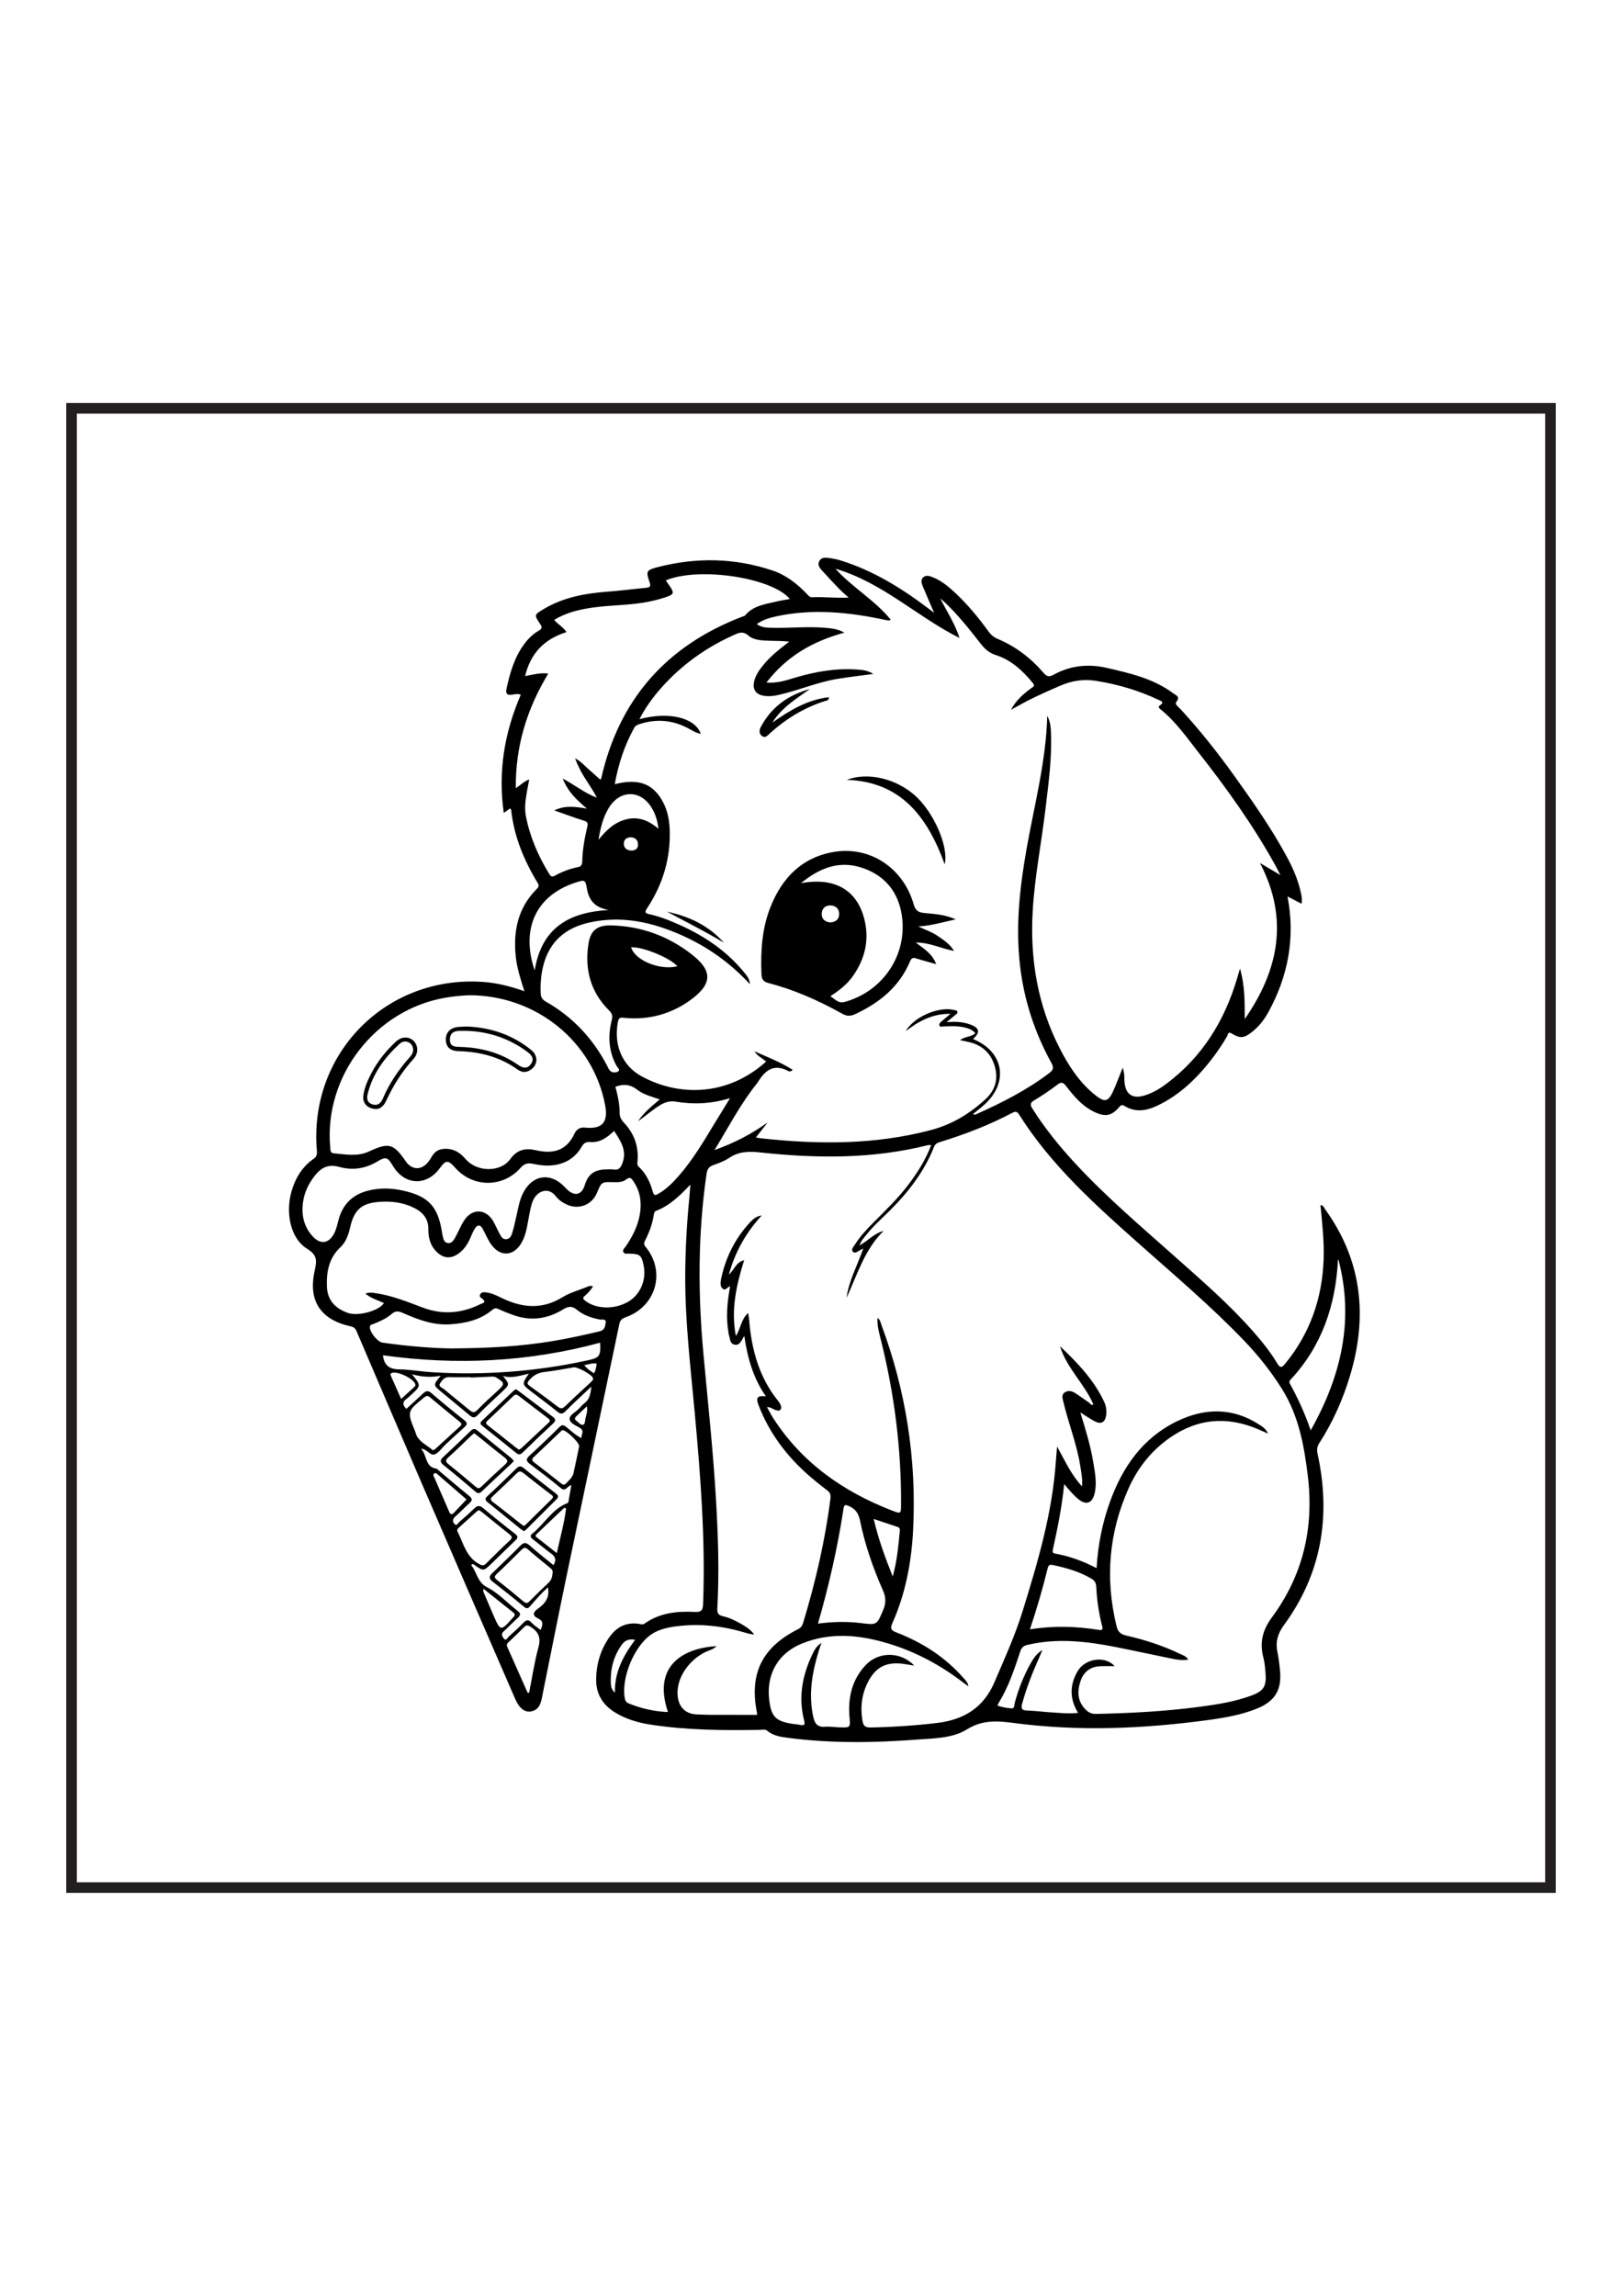 <?xml version="1.0" encoding="utf-8"?>
<!-- Generator: Adobe Illustrator 27.5.0, SVG Export Plug-In . SVG Version: 6.00 Build 0)  -->
<svg xmlns="http://www.w3.org/2000/svg" xmlns:xlink="http://www.w3.org/1999/xlink" viewBox="0 0 612 612" width="595" height="842" preserveAspectRatio="xMidYMid meet" data-scaled="true">
<g>
	<path d="M197.853,246.873c-1.49-4.681-2.817-8.809-3.261-13.142c-0.982-9.567,0.826-18.271,7.855-25.345
		c0.694-0.699,1.107-1.215,0.462-2.278c-5.184-8.547-8.985-17.612-10.045-27.666c-0.016-0.151-0.201-0.285-0.379-0.523
		c-0.706,0.502-1.411,1.003-2.399,1.706c-2.253-15.702,0.283-30.383,6.404-44.565c-1.116-0.481-2.12-0.216-3.056-0.064
		c-2.085,0.337-2.782-0.21-2.284-2.434c1.338-5.977,3.011-11.794,6.753-16.785c1.485-1.98,3.273-3.676,5.407-4.925
		c1.247-0.73,1.313-1.274,0.496-2.491c-2.313-3.445-2.241-3.498,1.309-5.622c7.451-4.459,15.696-5.944,24.199-6.583
		c4.795-0.36,9.569-0.987,14.358-1.442c1.46-0.139,1.998-0.447,1.418-2.141c-1.41-4.121-1.271-4.544,3.062-5.665
		c14.587-3.772,29.123-3.52,43.449,1.315c4.991,1.684,9.072,4.906,12.724,8.664c0.61,0.628,1.057,1.448,2.184,1.387
		c4.438-0.24,8.848,0.398,13.692,0.107c-1.169-1.06-2.399-2.061-3.495-3.192c-2.273-2.347-4.507-4.734-6.689-7.166
		c-0.851-0.948-1.634-2.055-0.867-3.439c0.756-1.365,2.124-1.32,3.37-1.161c1.612,0.205,3.234,0.514,4.783,0.998
		c11.944,3.732,22.437,10.153,32.364,17.606c0.772,0.58,1.542,1.162,2.784,2.099c-1.548-3.597-2.889-6.628-4.152-9.693
		c-0.481-1.168-1.052-2.557-0.039-3.598c1.114-1.144,2.612-0.556,3.853-0.047c3.154,1.294,5.75,3.447,8.216,5.743
		c4.738,4.411,8.841,9.384,12.628,14.616c0.938,1.296,2.012,2.208,3.505,2.837c6.728,2.834,12.408,7.164,17.16,12.664
		c1.192,1.38,2.043,1.877,3.794,0.909c6.391-3.532,13.158-4.277,20.294-2.624c8.779,2.033,17.548,4.021,24.956,9.569
		c0.998,0.747,2.81,1.205,1.167,3.249c-0.712,0.885,0.793,1.857,1.477,2.598c7.341,7.957,14.06,16.419,20.355,25.213
		c7.135,9.968,14.179,20.006,20,30.828c2.328,4.328,4.237,8.837,5.247,13.683c0.24,1.15,0.447,2.291,0.181,3.812
		c-1.903-0.989-3.624-1.882-5.293-2.749c2.986,15.527,0.256,29.993-7.232,43.653c-1.621,2.958-3.727,5.595-6.437,7.677
		c-2.841,2.183-4.307,2.263-7.488,0.312c-1.353-0.83-1.34,0.581-1.611,1.045c-2.989,5.123-6.482,9.865-10.498,14.218
		c-4.723,5.119-10.077,9.401-16.478,12.288c-3.948,1.781-7.868,2.204-11.72-0.143c-1.054-0.642-1.474-0.275-2.171,0.534
		c-2.732,3.168-5.063,3.606-8.94,1.847c-4.72-2.142-7.955-5.985-11.003-9.946c-1.206-1.568-1.914-1.504-3.376-0.395
		c-2.744,2.081-5.623,4.006-8.575,5.782c-1.533,0.922-1.699,1.601-0.745,3.121c4.655,7.419,10.144,14.173,16.07,20.588
		c11.674,12.635,24.761,23.76,37.588,35.166c10.111,8.991,20.365,17.838,29.35,28.012c3.432,3.886,6.717,7.899,9.374,12.353
		c1.148,1.925,1.783,1.636,3.01,0.137c9.326-11.383,13.928-24.491,14.489-39.114c0.266-6.916-0.507-13.777-1.178-20.706
		c1.151,0.065,1.343,1.006,1.767,1.593c13.843,19.192,16.108,40.149,9.475,62.459c-2.708,9.106-6.515,17.714-11.667,25.7
		c-0.852,1.321-1.004,2.487-0.667,4.036c5.087,23.385,1.613,45.134-12.722,64.685c-2.244,3.061-3.21,6.188-2.451,9.929
		c0.487,2.398,0.774,4.845,1.009,7.283c0.682,7.1-1.894,11.429-8.48,14.143c-6.01,2.477-12.385,3.566-18.768,4.43
		c-24.482,3.312-49.046,4.33-73.588,1.048c-6.243-0.835-11.593-1.062-17.313,2.468c-5.52,3.407-12.362,3.352-18.786,3.84
		c-16.327,1.24-32.653,1.465-48.936-0.682c-2.699-0.356-5.411-0.802-7.611-2.644c-0.808-0.677-1.732-0.358-2.618-0.343
		c-13.901,0.233-27.791,0.148-41.572-2.002c-4.686-0.731-9.206-2.075-13.294-4.597c-4.615-2.847-7.122-6.956-7.07-12.406
		c0.054-5.763,1.633-11.143,4.941-15.889c2.764-3.967,6.56-5.913,11.507-5.036c0.623,0.11,1.172,0.305,1.797-0.141
		c5.71-4.072,12.281-4.76,18.975-4.419c2.667,0.136,3.045-0.8,3.133-3.126c0.912-24.029-0.952-47.925-3.137-71.819
		c-1.579-17.27-3.679-34.507-3.604-51.898c0.042-9.73,0.562-19.428,1.524-29.106c0.149-1.5,0.238-3.005,0.412-5.247
		c-4.112,4.36-7.892,7.964-12.901,9.888c-0.684,0.263-0.808,0.9-0.905,1.557c-0.507,3.453-1.763,6.661-3.32,9.752
		c-0.465,0.923-0.436,1.48,0.283,2.354c7.598,9.246,3.954,22.29-7.361,26.414c-1.349,0.492-2.242,0.935-2.588,2.596
		c-6.579,31.639-13.279,63.254-19.876,94.89c-3.113,14.93-6.064,29.894-9.088,44.843c-0.036,0.178-0.055,0.359-0.09,0.538
		c-0.522,2.637-1.043,5.31-4.306,5.904c-2.317,0.422-4.396-1.152-5.919-4.657c-11.686-26.885-23.366-53.772-34.983-80.687
		c-8.236-19.082-16.367-38.21-24.566-57.308c-0.474-1.103-0.748-2.21-2.399-2.568c-11.448-2.483-16.264-9.556-13.739-21.013
		c0.851-3.861,1.052-5.885-2.907-8.333c-6.187-3.827-8.21-13.469-5.776-21.769c1.446-4.933,4.011-9.153,8.292-12.123
		c1.165-0.808,1.344-1.661,1.232-2.956c-3.187-36.562,25.957-66.266,62.581-63.787C187.328,243.713,192.345,244.954,197.853,246.873
		z M344.984,501.286c-1.844-0.298-3.166-0.563-4.5-0.718c-6.173-0.717-10.092,1.31-12.941,6.813
		c-2.421,4.676-3.008,9.621-2.1,14.822c0.342,1.96,1.204,2.448,3.09,2.412c8.361-0.159,16.685-0.71,24.992-1.696
		c10.041-1.192,17.519-5.653,21.675-15.349c3.791-8.845,7.783-17.593,10.637-26.804c5.754-18.571,11.271-37.194,12.565-56.754
		c0.104-1.566,0.256-3.128,0.443-5.395c3.041,5.481,5.281,10.599,9.418,15.041c0.224-2.879-0.276-5.172-0.631-7.478
		c-1.289-8.383-4.493-16.263-6.429-24.476c-0.292-1.237-0.784-2.59,0.539-3.488c1.268-0.861,2.688-0.518,3.873,0.217
		c1.845,1.146,3.568,2.489,5.375,3.7c0.43,0.288,0.679,1.176,1.551,0.593c-3.388-7.785-10.047-13.666-12.59-21.922
		c6.569,6.191,12.759,12.654,16.646,20.933c0.741,1.579,1.022,3.296,0.777,5.054c-0.384,2.749-1.943,3.604-4.393,2.294
		c-1.675-0.896-3.247-1.983-5.353-3.286c2.046,6.645,3.889,12.72,4.914,18.992c0.644,3.94,1.44,7.909,0.375,11.885
		c-0.907,3.387-3.164,4.086-5.886,1.928c-1.97-1.562-3.556-3.523-5.51-5.783c-0.842,8.603-2.488,16.565-4.227,24.508
		c-0.173,0.789-0.295,1.483,0.724,1.667c5.46,0.984,10.624,2.853,15.728,5.523c0.526-8.793,2.173-17.051,5.051-25.018
		c4.72-13.067,12.249-23.97,25.049-30.272c10.658-5.247,21.325-5.419,31.58,1.335c1.06,0.698,2.173,1.392,3.016,3.191
		c-1.622-0.709-2.671-1.178-3.727-1.629c-11.798-5.039-22.992-4.086-33.543,3.364c-6.937,4.898-11.987,11.375-15.402,19.054
		c-7.417,16.673-8.812,33.916-4.535,51.667c0.538,2.233,1.411,3.205,3.74,3.737c6.993,1.595,13.821,3.811,20.314,6.927
		c1.049,0.503,2.297,0.831,3.053,2.148c-2.173,0.337-4.061,0.063-5.915-0.312c-7.114-1.442-14.204-3.007-21.325-4.413
		c-11.019-2.175-22.068-3.469-33.233-0.888c-1.483,0.343-2.364,0.857-2.867,2.385c-2.214,6.725-4.447,13.454-8.182,19.547
		c-0.22,0.358-0.684,1.006-0.176,1.144c1.647,0.45,3.348,0.856,5.043,0.923c1.208,0.048,0.982-1.321,1.199-2.119
		c1.408-5.195,3.353-10.172,5.997-14.86c1.009-1.79,2.092-3.563,4.418-5.047c-0.472,1.141-0.718,1.778-0.997,2.401
		c-2.602,5.805-4.966,11.696-6.633,17.849c-0.426,1.573-0.35,2.524,1.728,2.586c3.262,0.097,6.512,0.555,9.774,0.739
		c3.116,0.176,6.241,0.571,9.592,0.143c-3.272-5.329-3.159-10.571-0.208-15.648c2.887-4.966,10.499-5.988,13.978-1.966
		c-1.758,0-3.44-0.037-5.12,0.007c-3.898,0.103-6.555,2.022-7.753,5.713c-1.281,3.948-1.147,7.679,2.113,10.82
		c1.13,1.089,2.305,1.506,3.873,1.473c13.082-0.279,26.138-0.966,39.114-2.697c6.656-0.888,13.309-1.932,19.64-4.309
		c4.344-1.631,5.469-3.483,5.109-8.122c-0.161-2.079-0.32-4.197-0.848-6.2c-1.476-5.604-0.242-10.388,3.211-15.05
		c11.751-15.867,15.938-33.759,13.591-53.275c-1.384-11.509-3.434-22.797-9.735-32.872c-4.115-6.58-8.893-12.606-14.25-18.197
		c-12.461-13.007-26.204-24.621-39.644-36.567c-16.646-14.794-33.241-29.648-45.273-48.733c-0.695-1.102-1.26-1.43-2.586-0.727
		c-8.768,4.646-18.001,8.174-27.475,11.083c-1.037,0.319-1.693,0.793-2.112,1.846c-3.662,9.191-9.548,16.852-16.484,23.78
		c-3.083,3.079-6.379,5.955-9.096,9.385c-0.857,1.082-1.889,2.083-2.493,3.941c3.371-1.892,5.619-4.632,9.062-5.47
		c-7.193,7.024-9.897,16.482-13.961,25.195c0.868-6.467,4.078-12.15,6.291-18.565c-0.703,0.357-0.943,0.477-1.182,0.6
		c-0.86,0.445-1.905,1.456-2.673,0.654c-0.911-0.952,0.255-1.998,0.793-2.848c1.954-3.086,4.448-5.732,7.014-8.312
		c4.547-4.571,9.203-9.043,13.102-14.213c3.433-4.552,6.474-9.327,8.581-14.867c-0.608,0-0.975-0.072-1.303,0.01
		c-20.926,5.26-42.109,5.012-63.34,2.722c-4.214-0.455-7.958-0.369-11.58,2.073c-1.779,1.2-3.892,1.962-5.937,2.692
		c-1.666,0.595-2.334,1.527-2.594,3.31c-3.299,22.607-3.27,45.263-1.175,67.958c1.694,18.36,3.672,36.695,4.745,55.108
		c0.793,13.611,1.262,27.229,0.489,40.856c-0.1,1.763,0.351,2.588,2.155,2.979c2.303,0.499,4.452,1.547,6.517,2.706
		c1.967,1.103,3.888,2.27,5.229,4.175c-1.186-0.061-2.218-0.35-3.244-0.658c-8.449-2.529-17.039-3.564-25.834-2.469
		c-3.271,0.407-6.55,1.083-9.322,2.82c-6.78,4.248-11.909,16.779-10.377,24.526c0.183,0.927,0.595,1.43,1.428,1.77
		c4.736,1.934,9.639,3.051,14.823,3.26c-5.947-17.623,5.938-24.132,18.34-24.868c-1.333,1.359-2.909,1.582-4.213,2.229
		c-6.646,3.297-11.065,10.218-10.464,16.515c0.419,4.384,3.048,6.897,7.359,7.031c1.815,0.056,3.631,0.146,5.447,0.152
		c5.701,0.02,11.401,0.007,17.136,0.007c0-0.193,0.045-0.47-0.006-0.727c-2.975-14.83,1.861-24.745,15.556-31.629
		c1.261-0.634,1.619-1.576,1.958-2.702c4.591-15.237,8.187-30.689,10.189-46.498c0.186-1.467-0.085-2.292-1.271-3.187
		c-2.751-2.076-5.451-4.242-8.004-6.557c-7.849-7.119-13.964-15.498-17.805-25.424c-1.168-3.018-0.471-3.81,2.727-3.425
		c-4.728-6.786-6.946-14.421-8.144-22.807c-1.147,1.74-1.648,3.751-3.713,3.293c-1.838-0.409-1.641-2.389-2.129-3.79
		c-0.088-0.253-0.089-0.537-0.136-0.805c-1.01-5.806-0.452-11.565,0.621-17.366c-1.087,0.081-1.629,1.881-2.82,0.842
		c-0.902-0.787-0.823-1.955-0.682-3.059c0.023-0.18,0.053-0.36,0.09-0.538c1.702-8.189,5.317-15.404,11.035-21.525
		c1.142-1.223,2.464-2.243,4.289-2.459c-5.862,6.387-10.011,13.636-12.376,22.261c2.094-1.771,2.62-4.683,5.759-5.387
		c-2.926,9.392-5.032,18.518-3.12,28.541c1.907-2.858,1.915-6.228,4.635-8.647c0.178,1.17,0.309,1.771,0.357,2.378
		c0.901,11.356,3.754,22.004,11.15,31.026c0.338,0.413,0.589,0.918,0.792,1.417c0.247,0.609,0.314,1.267-0.236,1.768
		c-0.467,0.425-1.007,0.192-1.536,0.068c-1.071-0.25-1.917-1.209-3.421-1.163c0.847,1.517,1.486,2.818,2.264,4.03
		c10.889,16.939,26.472,27.862,44.972,35.017c3.334,1.289,3.333,1.224,3.352-2.315c0.108-20.91-2.49-41.485-7.535-61.77
		c-0.684-2.752-1.526-5.521-1.345-8.61c1.088,0.756,1.168,1.821,1.497,2.707c9.236,24.847,13.24,50.528,11.952,76.994
		c-0.595,12.231-2.814,24.18-7.839,35.441c-0.989,2.216-0.388,2.767,1.643,3.557c9.784,3.803,18.433,9.351,25.368,17.352
		c0.65,0.75,1.487,1.456,1.646,2.918c-0.805-0.584-1.321-0.938-1.815-1.32c-8.714-6.72-18.266-11.83-28.835-14.963
		c-10.688-3.169-21.415-4.136-32.041,0.116c-9.071,3.63-13.623,11.616-12.44,21.296c0.766,6.267,2.337,7.949,8.432,8.983
		c1.073,0.182,2.176,0.21,3.235,0.447c1.798,0.403,1.87-0.233,1.475-1.799c-2.19-8.679-0.651-16.932,3.163-24.857
		c0.718-1.492,1.469-3.034,3.407-4.276c-0.443,1.303-0.751,2.134-1.01,2.98c-2.501,8.165-3.961,16.411-2.075,24.949
		c0.528,2.392,1.521,3.945,4.356,3.707c1.794-0.151,3.623,0.159,5.438,0.22c4.299,0.144,4.215,0.141,3.864-4.058
		c-0.608-7.277,0.999-13.956,6.097-19.403C331.469,495.918,339.801,495.875,344.984,501.286z M395.14,143.021
		c1.093,1.937,1.301,4.059,1.395,6.206c0.417,9.579-0.9,19.039-2.016,28.506c-1.53,12.982-4.115,25.832-4.868,38.913
		c-1.044,18.123,1.843,35.478,10.176,51.747c3.205,6.258,6.957,12.163,12.357,16.792c4.807,4.12,6.007,3.797,8.425-1.96
		c0.975-2.321,1.873-4.673,2.991-7.474c0.773,2.075,0.575,3.63,0.676,5.145c0.326,4.903,2.977,6.757,7.728,5.263
		c2.973-0.934,5.631-2.516,8.112-4.377c13.527-10.141,21.921-23.732,26.659-39.772c0.29-0.982,0.589-1.962,1.098-3.652
		c1.92,6.753,1.753,12.885,1.779,19.053c12.848-18.533,16.719-37.908,5.747-58.897c2.356,1.394,4.712,2.789,7.725,4.572
		c-0.903-1.73-1.417-2.77-1.978-3.784c-8.34-15.059-18.344-28.998-28.947-42.503c-4.468-5.691-8.632-11.707-14.368-16.294
		c-0.653-0.522-0.896-0.967-0.165-1.452c1.869-1.241,0.379-1.641-0.521-2.069c-7.508-3.57-15.397-5.872-23.605-7.178
		c-4.737-0.754-9.219-0.042-13.561,1.85c-5.491,2.393-10.974,4.802-16.185,7.779c-0.77,0.44-1.555,0.852-2.333,1.277
		c1.847-3.466,4.537-5.862,7.464-8.028c0.663-0.491,1.788-0.825,0.788-2.045c-3.804-4.641-8.213-8.731-13.926-10.545
		c-2.832-0.899-4.421-2.577-5.975-4.57c-4.248-5.45-8.547-10.843-13.6-15.584c-0.458-0.43-0.956-0.818-1.435-1.226
		c2.506,4.996,5.566,9.552,7.249,14.908C346.06,105.655,333,92.702,315.209,87.51c6.514,7.181,14.88,11.837,20.876,19.225
		c-0.467,0.194-0.63,0.329-0.77,0.309c-0.627-0.09-1.25-0.213-1.87-0.344c-13.343-2.827-26.737-4.142-40.256-1.287
		c-2.627,0.555-5.227,1.254-7.659,2.99c1.982,1.42,3.987,1.349,5.945,1.398c6.446,0.161,12.892-0.558,19.334-0.044
		c2.602,0.207,5.259,0.383,7.781,1.863c-11.788,3.229-21.666,8.757-29.41,18.834c4.267,0.315,7.59-0.904,10.914-1.889
		c7.548-2.236,15.197-3.566,23.094-3.045c2.021,0.133,4.074,0.254,6.338,1.675c-4.875,0.663-9.276,1.151-13.636,1.88
		c-7.452,1.246-14.435,4.257-21.772,5.959c-2.058,0.477-4.118,0.765-6.203,0.349c-2.784-0.556-3.968-2.405-3.402-5.18
		c0.468-2.297,1.755-4.159,3.162-5.958c2.812-3.594,6.358-6.368,10.106-9.218c-2.549-0.329-5.054-0.253-7.553-0.349
		c-2.737-0.105-5.827-0.192-7.806-1.918c-2.171-1.894-3.745-1.039-5.572-0.223c-10.507,4.692-19.665,11.272-27.321,19.88
		c-3.172,3.567-5.975,7.411-8.258,11.846c10.989-2.984,21.016-0.611,23.148,5.528c-1.923-0.349-3.425-1.388-4.997-2.208
		c-5.778-3.015-11.742-3.513-17.935-1.512c-0.871,0.282-1.68,0.521-2.185,1.436c-3.665,6.64-6.003,13.715-7.344,21.282
		c8.725-2.218,14.126-0.345,17.829,6.061c1.906,3.297,2.709,6.9,2.88,10.676c0.491,10.897-2.466,20.834-8.41,29.902
		c-0.926,1.413-1.207,1.996,0.809,2.418c2.298,0.48,4.564,1.225,6.756,2.079c11.241,4.382,21.342,10.462,29.057,19.978
		c0.886,1.093,1.932,2.188,2.072,4.322c-7.552-8.161-16.056-14.139-25.691-18.438c-11.167-4.983-22.714-7.554-34.971-4.799
		c-9.042,2.032-15.055,7.229-17.343,16.415c-0.843,3.385-1.079,6.794-0.938,10.268c0.063,1.539,0.676,2.423,2.022,3.186
		c10.076,5.705,17.638,13.847,23.016,24.065c0.338,0.641,0.595,1.368,1.076,1.881c0.85,0.906,2.159,0.873,3.024,0.388
		c1.088-0.61-0.098-1.415-0.42-1.989c-3.11-5.55-3.415-11.41-1.904-17.423c0.398-1.584,0.168-2.486-1.05-3.695
		c-6.97-6.913-9.203-15.484-7.758-24.973c0.801-5.259,3.367-7.188,8.658-7.057c11.251,0.28,21.408,4.013,30.236,10.86
		c7.62,5.91,8.458,10.964-0.57,17.425c-7.325,5.242-15.672,7.46-24.718,6.594c-1.274-0.122-2.113-0.302-2.456,1.439
		c-1.677,8.496,1.423,16.499,8.857,20.57c14.077,7.708,32.464,7.649,47.068-5.542c-1.501-1.248-3.332-2.096-4.43-3.85
		c4.872,2.153,9.852,4.057,14.422,6.983c-0.674,0.791-1.318,0.638-1.713,0.429c-5.559-2.94-8.85-0.071-11.534,4.428
		c-0.092,0.154-0.234,0.277-0.347,0.419c-6.067,7.583-10.51,16.178-15.894,24.987c7.603-2.706,14.024-6.095,20.047-10.408
		c-1.427,1.825-2.855,3.649-4.433,5.667c0.797,0.133,1.307,0.243,1.822,0.3c21.62,2.367,43.124,2.515,64.363-3.141
		c7.826-2.084,14.491-6.131,20.393-11.542c3.765-3.452,4.994-7.721,3.507-12.629c-1.5-4.949-4.878-7.943-9.932-9.04
		c-0.922-0.2-1.844-0.403-3.117-0.682c1.915-1.429,4.171-1.142,5.749-2.579c-1.116-1.424-2.668-1.864-4.236-2.232
		c-2.597-0.609-5.234-0.421-7.866-0.34c-0.49,0.015-1.158,0.344-1.426-0.344c-0.229-0.588,0.225-1.052,0.617-1.403
		c1.053-0.943,2.156-1.832,3.565-3.016c-6.833-0.09-12.04,2.776-16.899,6.562c2.915-5.321,12.38-9.412,18.082-8.034
		c0.502,0.121,1.182,0.069,1.385,0.664c0.22,0.646-0.41,0.934-0.804,1.272c-0.919,0.788-1.861,1.55-3.25,2.7
		c3.358-0.31,6.049-0.126,8.645,0.765c3.82,1.311,4.214,3.014,1.327,5.589c11.454,4.593,13.619,16.023,4.603,24.46
		c-1.446,1.353-3.046,2.542-4.593,3.822c0.521,0.393,0.93,0.195,1.34,0.011c9.63-4.307,18.997-9.063,27.45-15.48
		c1.654-1.256,1.685-2.151,0.711-3.921c-6.23-11.333-10.198-23.407-11.738-36.295c-1.811-15.159-0.116-30.063,2.549-44.971
		C390.392,176.127,394.699,159.901,395.14,143.021z M177.099,248.404c-2.623,0.074-5.776,0.376-8.915,0.904
		c-26.555,4.468-45.977,29.56-43.595,56.358c0.086,0.971-0.049,2.248,1.292,2.359c4.48,0.371,8.939,1.357,13.381-0.707
		c7.54-3.504,9.203-2.95,13.87,3.78c2.212,3.19,5.686,3.399,8.228,0.448c0.646-0.75,1.176-1.614,1.679-2.472
		c1.186-2.023,2.987-2.774,5.249-2.75c3.154,0.033,5.405,1.556,7.416,3.899c4.234,4.936,13.135,5.105,16.835-0.028
		c2.69-3.732,5.914-4.187,9.743-3.308c6.427,1.475,11.48,0.163,14.47-6.269c0.714-1.536,1.988-2.494,3.94-2.289
		c6.492,0.682,8.851-1.947,7.643-8.406C223.857,265.982,202.408,248.409,177.099,248.404z M199.678,167.014
		c-0.29,1.539-0.549,2.839-0.779,4.144c-0.566,3.216-1.116,6.386-0.468,9.714c1.516,7.776,4.591,14.879,8.69,21.598
		c0.597,0.979,1.029,1.517,2.294,0.807c2.698-1.515,5.595-2.602,8.641-3.203c1.225-0.242,1.596-0.918,1.622-2.073
		c0.102-4.468,0.883-8.851,1.921-13.179c0.327-1.364,0.069-1.854-1.304-2.28c-3.646-1.133-7.224-2.489-11.149-3.868
		c4.026-1.975,7.848-1.41,12.321-0.682c-3.946-3.31-7.2-6.356-9.134-11.328c4.712,2.511,8.38,5.569,12.87,7.204
		c-1.287-2.466-2.774-4.7-4.234-6.953c-1.512-2.334-2.83-4.766-3.986-7.891c2.239,1.172,3.487,2.719,4.947,3.986
		c1.538,1.334,3.039,2.712,4.553,4.067c0.248-0.296,0.332-0.351,0.348-0.422c6.751-29.906,24.655-50.087,53.155-61.037
		c0.417-0.16,0.948-0.255,1.207-0.564c2.991-3.562,7.313-4.119,11.435-5.1c1.741-0.414,3.518-0.675,5.391-1.027
		c-6.725-8.133-34.49-12.241-46.802-7.016c0.514,0.75,1.014,1.476,1.511,2.204c1.68,2.465,1.547,3.084-1.303,4.051
		c-2.226,0.755-4.522,1.348-6.828,1.81c-6.875,1.377-13.921,1.189-20.839,2.17c-5.084,0.721-10.063,1.859-14.664,4.672
		c1.462,1.725,3.403,2.652,4.639,4.597c-8.354,2.636-13.56,7.949-15.601,16.6c3.046-0.593,5.796-1.339,8.748-0.972
		c-8.094,13.377-12.394,27.403-12.275,43.241C196.538,169.045,197.701,167.717,199.678,167.014z M223.746,358.194
		c-0.831,1.395-1.823,2.544-2.998,3.523c-0.768,0.64-1.053,1.041-0.057,1.84c4.128,3.31,11.239,3.517,16.476,0.371
		c4.431-2.662,6.744-8.087,5.716-13.406c-0.784-4.052-1.331-4.514-5.35-4.658c-0.791-0.028-1.847,0.26-2.283-0.491
		c-0.55-0.945,0.47-1.643,0.942-2.346c2.503-3.731,4.524-7.667,5.256-12.148c0.713-4.367,0.109-8.499-2.417-12.245
		c-0.708-1.05-1.292-1.928-2.741-0.763c-1.32,1.062-3.043,1.09-4.693,1.047c-4.634-0.121-4.634-0.128-6.35,4.015
		c-1.875,4.527-6.771,6.468-11.267,4.479c-1.693-0.749-3.2-1.796-4.316-3.243c-2.769-3.592-6.891-1.93-8.484,1.509
		c-0.809,1.746-1.085,3.644-1.468,5.51c-0.692,3.37-0.999,6.84-2.599,9.973c-3.001,5.878-8.483,6.278-12.095,0.801
		c-1.142-1.731-1.922-3.698-2.936-5.519c-0.877-1.575-1.994-1.525-2.891-0.077c-0.759,1.225-1.299,2.592-1.884,3.92
		c-0.931,2.116-2.203,3.967-4.054,5.377c-3.082,2.347-6.037,2.103-8.736-0.701c-2.226-2.313-2.921-5.2-2.891-8.267
		c0.037-3.841-1.905-6.294-5.147-7.962c-4.254-2.188-8.824-2.758-13.499-2.383c-6.583,0.529-9.305,2.975-10.823,9.432
		c-0.673,2.864-1.54,5.648-3.754,7.72c-4.349,4.07-5.281,9.349-5.057,14.871c0.206,5.092,3.161,8.194,7.984,9.883
		c3.781,1.324,11.741-0.811,13.526-3.733c-2.243-1.098-4.772-1.69-6.998-3.586c1.726-0.59,2.96-0.293,4.193-0.105
		c6.153,0.938,11.864,3.308,17.644,5.456c7.408,2.753,14.612,2.092,21.607-1.384c0.609-0.303,2.44-0.59,0.745-1.95
		c-0.557-0.447-1.352-0.774-0.889-1.699c0.45-0.899,1.331-0.862,2.148-0.777c2.211,0.232,4.176,1.238,6.123,2.181
		c7.682,3.722,15.191,4.343,22.815-0.355c2.667-1.644,5.808-2.527,8.759-3.692C221.798,358.301,222.623,357.817,223.746,358.194z
		 M231.699,299.584c-2.644,2.541-5.385,4.482-9.029,4.194c-1.585-0.126-2.433,0.443-3.218,1.8c-2.56,4.424-6.555,6.638-11.598,7.031
		c-2.378,0.185-4.721-0.198-7.031-0.663c-1.89-0.381-3.133,0.124-4.461,1.618c-6.709,7.546-18.01,7.419-24.66-0.136
		c-2.612-2.967-3.471-2.936-5.758,0.207c-4.989,6.858-13.259,6.495-17.634-0.775c-2.019-3.356-2.634-3.727-5.957-1.733
		c-4.597,2.759-9.48,3.407-14.418,2.014c-4.703-1.327-7.407,0.863-9.816,4.206c-1.825,2.532-3.132,5.332-3.666,8.425
		c-0.862,4.994-0.033,9.619,3.434,13.49c2.963,3.308,6.22,2.892,8.247-1.108c0.807-1.592,1.174-3.421,1.648-5.168
		c1.569-5.789,5.264-9.373,11.051-10.863c4.41-1.136,8.838-1.007,13.225-0.034c9.658,2.142,13.21,6.016,14.728,15.802
		c0.056,0.359,0.11,0.72,0.192,1.073c0.289,1.244,0.503,2.715,2.01,2.92c1.472,0.201,2.214-1.1,2.825-2.206
		c1.139-2.063,2.01-4.289,3.278-6.264c3.054-4.758,8.278-4.556,11.09,0.359c0.81,1.415,1.422,2.942,2.205,4.374
		c0.599,1.096,1.142,2.457,2.723,2.277c1.527-0.174,1.93-1.565,2.281-2.758c0.587-1.998,1.024-4.042,1.481-6.076
		c0.697-3.097,1.189-6.259,2.762-9.082c3.498-6.281,9.792-7.231,14.937-2.272c0.588,0.567,1.119,1.197,1.735,1.732
		c2.713,2.355,5.21,1.625,6.287-1.816c1.319-4.217,3.493-5.882,7.946-6.046c0.997-0.037,2.018-0.114,2.991,0.046
		c1.805,0.297,2.586-0.587,3.212-2.133C236.718,307.146,234.285,303.476,231.699,299.584z M166.287,391.943
		c-3.917,0.696-7.182,0.421-10.837-0.568c3.477,4.322,3.477,4.323-0.492,7.91c-0.471,0.426-0.904,0.913-1.426,1.262
		c-1.756,1.175-1.727,2.405-0.213,3.885c2.149-1.97,4.242-3.843,6.28-5.775c1.058-1.003,1.867-1.313,3.19-0.167
		c4.045,3.508,8.2,6.893,12.398,10.218c1.368,1.083,1.081,1.734-0.033,2.71c-2.389,2.094-4.708,4.269-7.032,6.436
		c-1.327,1.238-2.406,2.954-3.958,3.68c-1.804,0.844-2.783-1.888-5.339-2.098c2.466,2.56,1.435,6.896,5.82,7.541
		c0.31,0.046,0.576,0.422,0.854,0.655c3.822,3.212,7.608,6.469,11.485,9.614c1.223,0.993,1.364,1.681,0.15,2.758
		c-1.833,1.625-3.502,3.437-5.352,5.04c-1.089,0.943-1.083,1.983-0.291,2.812c0.886,0.927,1.357-0.389,1.861-0.814
		c1.942-1.638,3.832-3.343,5.663-5.105c1.122-1.079,2.002-1.138,3.252-0.093c3.969,3.318,7.998,6.568,12.094,9.727
		c1.281,0.988,1.025,1.6,0.056,2.524c-3.021,2.883-5.992,5.82-8.995,8.723c-2.996,2.897-3,2.886-6.51,0.411
		c-0.244-0.172-0.554-0.543-1.118,0.187c2.209,2.54,2.146,6.347,6.085,8.361c4.195,2.144,7.565,5.878,11.378,8.81
		c1.322,1.016,1.212,1.698,0.089,2.717c-1.815,1.646-3.495,3.442-5.319,5.076c-1.089,0.975-0.526,1.91,0.032,2.634
		c0.918,1.191,1.39-0.228,1.848-0.628c1.911-1.673,3.768-3.416,5.543-5.234c1.083-1.11,1.896-1.413,3.092-0.097
		c0.939,1.032,2.187,1.783,3.424,2.759c0.867-1.928,1.168-3.314-0.897-4.293c-2.269-1.076-2.024-2.363-0.124-3.702
		c2.628-1.852,4.561-4.126,3.801-8.087c-2.393,2.158-4.526,4.585-6.632,7.036c-0.731,0.85-1.275,1.256-2.401,0.314
		c-3.898-3.261-7.885-6.419-11.901-9.534c-1.541-1.196-1.191-2.089,0.016-3.241c3.545-3.385,7.071-6.794,10.515-10.283
		c1.322-1.339,2.211-1.244,3.597,0.005c2.842,2.563,5.897,4.89,8.911,7.352c1.186-2.049,0.643-3.222-0.813-4.298
		c-2.262-1.671-4.42-3.482-6.64-5.21c-0.832-0.647-1.815-1.356-0.594-2.331c4.592-3.665,7.47-9.3,13.273-11.56
		c0.446-0.174,0.407-0.552,0.467-0.885c0.346-1.931,0.676-3.864,1.026-5.883c-1.534,0.132-2.037,2.736-4.05,1.049
		c-3.754-3.147-7.673-6.102-11.592-9.044c-1.473-1.105-1.523-1.879-0.143-3.145c3.813-3.497,7.567-7.063,11.218-10.729
		c1.085-1.089,1.717-0.833,2.705-0.042c1.747,1.399,3.368,2.988,5.654,4.16c-0.115-1.429,1.296-2.638-0.5-3.81
		c-1.493-0.974-3.913-1.752-3.927-3.443c-0.013-1.588,2.34-2.558,3.556-3.894c0.671-0.738,1.338-1.509,2.128-2.104
		c1.903-1.432,2.164-3.444,2.508-6.188c-3.568,3.374-6.724,6.231-9.717,9.251c-1.151,1.161-1.878,1.209-3.138,0.183
		c-3.167-2.577-6.474-4.981-9.707-7.478c-3.733-2.882-3.725-2.893-1.015-6.844c-3.426,0.776-6.525,1.878-9.804,0.877
		c2.625,3.192,2.621,3.189-0.416,6.061c-3.034,2.87-6.152,5.659-9.044,8.666c-1.226,1.275-1.983,1.049-3.119,0.092
		c-3.539-2.984-7.134-5.904-10.698-8.858C163.399,395.439,163.404,395.433,166.287,391.943z M170.482,381.627
		c15.267-0.093,26.486-0.897,37.621-2.697c6.093-0.985,12.111-2.333,18.12-3.75c1.941-0.458,2.101-1.827,2.301-3.198
		c0.253-1.735-1.301-1.087-2.081-1.234c-3.174-0.597-6.235-1.606-8.702-3.646c-1.889-1.563-3.31-1.394-5.225-0.217
		c-5.894,3.624-12.179,4.536-18.788,2.173c-1.877-0.671-3.745-1.392-5.544-2.245c-0.957-0.454-1.584-0.435-2.417,0.263
		c-4.6,3.855-10.121,5.072-15.931,5.457c-6.488,0.43-12.313-1.848-18.065-4.385c-1.483-0.654-2.628-0.688-3.937,0.444
		c-2.005,1.734-4.439,2.8-6.883,3.799c-0.553,0.226-1.293,0.202-1.386,1.055c-0.207,1.894,2.815,5.718,4.786,6.002
		C154.341,380.885,164.383,381.605,170.482,381.627z M232.184,282.925c0.837,3.077,1.62,6.283,1.592,9.545
		c-0.015,1.723,0.523,2.826,1.647,4.009c3.82,4.022,5.581,8.844,5.13,14.413c-0.065,0.808-0.274,1.536,0.483,2.235
		c2.754,2.546,4.288,5.851,5.267,9.374c0.493,1.773,1.195,1.302,2.243,0.696c3.038-1.755,5.437-4.232,7.707-6.836
		c5.156-5.914,9.133-12.641,13.176-19.319c1.893-3.126,3.82-6.231,6.02-9.817c-7.066,2.149-13.733,2.427-20.417,1.319
		c-2.355-0.39-4.209,0.22-6.121,1.408c-2.879,1.79-5.407,4.038-8.179,6.003c2.128-3.274,5.16-5.656,8.191-8.271
		c-3.056-1.055-6.073-1.756-8.429-3.609C237.87,282.012,235.22,281.78,232.184,282.925z M308.631,485.433
		c5.732-0.742,11.055-0.85,16.391-0.171c5.914,0.753,5.832,0.656,8.213-4.952c1.102-2.594,1.076-4.774-0.109-7.449
		c-3.752-8.468-6.783-17.231-8.641-26.325c-0.542-2.654-1.626-4.285-4.094-5.417c-1.652-0.758-1.918-0.388-2.151,1.137
		C316.03,456.714,312.795,470.949,308.631,485.433z M504.984,348.027c-0.058,0.168-0.159,0.334-0.169,0.505
		c-0.918,16.927-6.064,32.175-17.799,44.795c-0.499,0.537-0.691,0.937-0.304,1.639c2.997,5.435,5.593,11.06,7.834,17.568
		C506.157,391.883,510.991,370.852,504.984,348.027z M388.619,487.581c8.968-1.389,17.45-1.158,25.901,0.215
		c1.614,0.262,1.631-0.267,1.299-1.557c-1.245-4.843-1.949-9.783-2.203-14.771c-0.074-1.456-0.641-2.302-1.846-3.011
		c-4.52-2.659-9.462-4.062-14.541-5.13c-1.153-0.243-1.63,0.03-1.91,1.169C393.436,472.147,391.234,479.709,388.619,487.581z
		 M144.502,384.211c0.397,3.741,2.36,5.265,6.081,5.311c4.069,0.051,8.123,0.812,12.196,1.07c19.777,1.249,39.353-0.22,58.73-4.417
		c4.69-1.016,5.205-1.55,4.938-6.715C199.447,386.786,172.092,388.072,144.502,384.211z M201.741,239.043
		c2.632-16.296,13.22-21.983,27.984-22.804c-4.86-0.77-7.482-3.314-8.27-8.056c-0.562-3.386-0.873-3.385-4.159-2.327
		C201.989,210.788,196.502,223.594,201.741,239.043z M208.492,466.353c0.222-0.925-0.345-1.476-1.004-2.018
		c-2.799-2.298-5.627-4.563-8.35-6.948c-1.077-0.943-1.662-0.502-2.457,0.289c-3.014,3.004-6.034,6.005-9.138,8.914
		c-1.046,0.98-1.179,1.501,0.058,2.454c3.37,2.595,6.666,5.291,9.91,8.042c1.045,0.886,1.626,0.609,2.454-0.233
		c2.286-2.323,4.613-4.609,7.003-6.825C208.071,469.005,208.376,467.763,208.492,466.353z M180.803,442.632
		c-0.35,0.19-0.703,0.304-0.956,0.53c-2.292,2.051-4.564,4.123-6.846,6.184c-0.451,0.408-0.632,0.868-0.34,1.441
		c2.251,4.414,3.234,9.634,8.274,12.251c1.157,0.601,1.661,0.538,2.468-0.263c2.954-2.931,5.899-5.875,8.952-8.7
		c1.21-1.12,0.757-1.646-0.27-2.452c-3.343-2.625-6.624-5.33-9.933-7.999C181.738,443.29,181.294,442.991,180.803,442.632z
		 M163.362,420.066c0.408-0.228,0.676-0.32,0.869-0.495c3.141-2.866,6.263-5.752,9.41-8.611c0.83-0.754,0.357-1.202-0.265-1.711
		c-3.709-3.037-7.431-6.059-11.095-9.149c-0.876-0.739-1.402-0.666-2.275,0.044c-6.435,5.235-6.451,5.214-3.318,12.93
		c0.238,0.586,0.357,1.236,0.677,1.77C158.81,417.261,161.4,418.321,163.362,420.066z M223.803,393.373
		c-0.058-0.312-0.064-0.493-0.126-0.653c-0.511-1.317-5.758-4.186-7.25-3.946c-3.658,0.589-7.297,1.346-10.976,1.742
		c-2.413,0.26-4.175,1.231-5.737,3.033c-0.891,1.028-0.906,1.485,0.188,2.268c3.529,2.526,7.037,5.086,10.465,7.746
		c1.17,0.908,1.87,0.844,2.921-0.182c3.106-3.031,6.334-5.935,9.506-8.899C223.178,394.124,223.504,393.704,223.803,393.373z
		 M218.525,418.535c0.139-1.41-5.192-6.369-6.314-6.052c-0.32,0.091-0.59,0.408-0.85,0.655c-3.287,3.125-6.554,6.27-9.86,9.374
		c-0.841,0.789-0.984,1.328,0.053,2.114c3.396,2.574,6.735,5.224,10.085,7.858c0.616,0.484,1.181,0.867,1.875,0.128
		c1.114-1.187,2.475-2.24,2.86-3.9C217.17,425.27,217.843,421.798,218.525,418.535z M177.596,392.607
		c-0.001-0.042-0.001-0.084-0.002-0.126c-2.717,0-5.437,0.072-8.151-0.025c-1.781-0.064-2.695,1.23-3.389,2.338
		c-0.797,1.273,0.906,1.702,1.611,2.305c3.097,2.648,6.325,5.142,9.443,7.766c1.162,0.978,1.923,1.143,3.117-0.111
		c2.37-2.49,4.962-4.77,7.49-7.107c2.851-2.635,2.812-2.968-0.444-5.026c-0.701-0.443-1.369-0.367-2.073-0.341
		C182.663,392.374,180.13,392.495,177.596,392.607z M199.083,511.521c0.185,0.004,0.369,0.009,0.554,0.013
		c1.145-5.746,1.999-11.571,3.538-17.208c1.017-3.727-0.063-5.893-3.11-7.758c-0.997-0.61-1.506-0.615-2.269,0.146
		c-1.986,1.979-3.991,3.941-6.045,5.848c-0.684,0.635-0.568,1.157-0.238,1.894C194.057,500.135,196.564,505.831,199.083,511.521z
		 M225.819,189.768c3.107-3.917,6.268-6.716,10.606-7.761c4.473-1.077,8.294,0.428,12.006,3.579
		c-0.359-3.161-1.179-5.634-2.55-7.902c-4.112-6.8-11.897-6.864-16.094-0.083C227.621,181.101,226.592,185.027,225.819,189.768z
		 M336.842,467.681c1.641-6.015,2.139-11.604,2.663-17.191c0.068-0.723-0.085-1.273-0.802-1.516
		c-2.859-0.967-5.724-1.914-9.05-3.023C331.43,453.565,333.927,460.395,336.842,467.681z M210.088,458.833
		c1.28-5.885,2.818-11.266,3.497-16.812c-0.221-0.1-0.441-0.201-0.662-0.301c-3.5,3.329-7.001,6.658-10.501,9.986
		c-0.776,0.738-0.059,1.068,0.41,1.438C205.095,454.929,207.367,456.702,210.088,458.833z M176.025,438.592
		c-3.48-3.018-7.096-6.159-10.721-9.289c-0.4-0.345-0.872-0.874-1.414-0.523c-0.752,0.486-0.178,1.159,0.046,1.68
		c1.819,4.239,3.695,8.454,5.507,12.696c0.494,1.158,1.019,1.354,1.908,0.394C172.882,441.895,174.443,440.266,176.025,438.592z
		 M182.436,472.293c-0.049,0.74-0.124,0.942-0.063,1.086c1.231,2.906,2.465,5.811,3.725,8.705c2.768,6.359,2.762,6.345,7.474,1.07
		c0.628-0.703,1.045-1.171,0.078-1.931C189.973,478.335,186.331,475.401,182.436,472.293z M255.584,237.464
		c-2.628-3.128-13.321-7.503-17.449-7.14C239.56,235.255,249.016,239.125,255.584,237.464z M239.628,491.548
		c-2.489-0.516-3.975,0.365-5.099,1.954c-3.037,4.295-4.291,9.129-4.059,14.339c0.052,1.177,0.186,2.476,1.546,3.633
		C231.835,503.716,235.169,497.576,239.628,491.548z M151.353,400.687c1.767-1.606,3.3-2.989,4.82-4.388
		c0.389-0.358,0.781-0.685,0.461-1.367c-0.937-2.002-6.038-4.511-8.384-4.154c-0.929,0.141-1.043,0.561-0.729,1.276
		C148.749,394.846,149.994,397.63,151.353,400.687z M238.422,193.828c1.406-0.113,2.373-0.781,2.315-2.354
		c-0.064-1.75-1.151-2.635-2.809-2.634c-1.576,0.001-2.64,0.937-2.556,2.529C235.463,193.093,236.713,193.799,238.422,193.828z
		 M221.412,403.477c-1.451,1.374-2.614,2.49-3.793,3.588c-0.675,0.629-1.096,1.232-0.067,1.917c0.808,0.537,1.492,1.7,2.454,1.427
		c0.832-0.235,0.703-1.527,0.889-2.357C221.204,406.671,221.829,405.31,221.412,403.477z M220.441,387.972
		c1.157,1.37,2.324,2.23,3.688,3.022c0.704-1.222,0.848-2.401,1.005-3.678C223.434,387.107,222.117,387.612,220.441,387.972z"/>
	<path d="M360.632,219.757c-5.13,1.155-9.456,2.431-14.134,2.691c2.42,1.214,5.036,2.012,7.256,3.55
		c2.209,1.53,4.539,2.944,6.229,5.701c-5.04-0.957-9.371-3.262-14.438-3.165c2.948,2.254,6.234,4.156,7.674,8.137
		c-2.717-0.773-5.144-1.406-7.53-2.167c-1.179-0.376-1.787-0.156-2.287,1.039c-4.019,9.589-11.339,15.568-20.61,19.931
		c-2.563,1.206-3.802,0.567-5.528-0.389c-8.687-4.811-17.714-8.796-27.344-11.3c-1.877-0.488-2.535-1.366-2.614-3.374
		c-0.34-8.705,0.183-17.276,3.467-25.448c4.381-10.9,11.831-18.566,23.744-20.611c13.657-2.345,26.255,5.977,30.181,19.623
		c0.65,2.26,1.586,3.164,3.95,3.396C352.405,217.737,356.256,217.881,360.632,219.757z M302.206,206.133
		c12.622-2.356,21.084,2.483,23.896,13.457c1.989,7.76,0.358,14.912-4.199,21.45c-2.202,3.159-5.148,5.511-8.591,7.72
		c1.865,1.172,2.954,2.843,5.438,2.153c14.437-4.011,23.75-17.794,21.514-32.673c-1.336-8.89-6.499-15.14-15.101-17.954
		C316.619,197.492,309.255,200.355,302.206,206.133z M313.363,220.948c1.986-0.214,3.304-1.209,3.267-3.259
		c-0.036-2.041-1.436-3.157-3.348-3.173c-1.983-0.017-3.238,1.255-3.239,3.25C310.043,219.821,311.425,220.757,313.363,220.948z"/>
	<path d="M356.454,199.018c-6.547-17.963-16.49-31.163-36.959-31.869c7.931-3.049,18.528-0.484,25.731,5.89
		C352.089,179.112,358.021,192.05,356.454,199.018z"/>
	<path d="M305.574,132.896c-5.177,3.677-10.655,6.997-14.135,12.644c6.471-4.552,13.129-8.613,21.301-9.566
		c0.015,1.305-0.824,1.254-1.319,1.409c-7.923,2.471-14.808,6.698-20.945,12.227c-0.831,0.749-1.692,1.967-3.01,0.974
		c-1.258-0.949-0.925-2.399-0.346-3.486C291.11,139.597,297.477,135.117,305.574,132.896z"/>
	<path d="M251.712,216.889c8.305,1.768,15.701,5.217,21.447,11.71C266.185,224.372,258.869,220.778,251.712,216.889z"/>
	<path d="M176.094,260.193c8.945,0.329,17.229,3.082,24.377,8.887c2.72,2.21,2.471,5.722-0.371,7.532
		c-1.64,1.045-3.233,0.93-4.808-0.194c-6.645-4.74-14.157-6.712-22.215-6.922c-3.072-0.08-4.636-1.357-4.842-3.959
		c-0.224-2.821,1.41-4.766,4.394-5.146C173.705,260.255,174.799,260.263,176.094,260.193z M176.038,261.825
		c-0.634,0-1.269,0.011-1.903-0.002c-2.276-0.045-4.306,0.34-4.378,3.199c-0.074,2.967,2.088,2.815,4.164,2.886
		c7.765,0.265,15.046,2.215,21.474,6.707c1.864,1.303,3.512,1.689,4.92-0.259c1.503-2.079,0.159-3.512-1.51-4.732
		C192.022,264.665,184.42,262.104,176.038,261.825z"/>
	<path d="M141.976,291.314c-3.235,0.011-5.258-2.196-4.901-4.975c0.386-3.011,1.618-5.757,2.995-8.421
		c2.359-4.563,5.541-8.52,9.286-12.004c2.133-1.984,4.855-2.041,6.629-0.361c1.863,1.765,1.98,4.727,0.043,6.854
		c-4.259,4.679-7.606,9.928-10.239,15.66C144.948,289.898,143.72,291.272,141.976,291.314z M155.891,268.855
		c-0.102-1.104-0.533-2.147-1.749-2.708c-1.339-0.617-2.531-0.2-3.508,0.698c-5.568,5.12-9.893,11.058-11.843,18.496
		c-0.472,1.8-0.426,3.544,1.733,4.226c2.062,0.651,3.218-0.511,3.98-2.296c2.442-5.723,5.905-10.788,10.025-15.418
		C155.273,271.019,155.905,270.169,155.891,268.855z"/>
	<path d="M194.701,397.023c0.53,0.37,0.983,0.665,1.413,0.99c4.12,3.112,8.221,6.248,12.363,9.331
		c1.09,0.811,1.433,1.458,0.273,2.54c-3.909,3.646-7.786,7.329-11.607,11.067c-0.97,0.949-1.632,0.723-2.533-0.007
		c-4.152-3.366-8.331-6.697-12.517-10.021c-0.739-0.586-1.188-1.114-0.312-1.942c4.014-3.799,8.014-7.612,12.03-11.409
		C194.052,397.344,194.385,397.214,194.701,397.023z M195.799,419.832c0.301-0.181,0.642-0.315,0.891-0.547
		c3.453-3.218,6.887-6.457,10.343-9.673c0.841-0.782,0.31-1.213-0.32-1.692c-3.686-2.798-7.384-5.582-11.036-8.425
		c-0.838-0.652-1.379-0.508-2.077,0.168c-3.195,3.095-6.405,6.174-9.654,9.211c-0.869,0.812-0.623,1.195,0.207,1.837
		c3.447,2.663,6.831,5.408,10.244,8.116C194.821,419.163,195.277,419.459,195.799,419.832z"/>
	<path d="M197.696,450.568c-0.479-0.32-0.949-0.583-1.362-0.916c-4.09-3.308-8.153-6.651-12.266-9.93
		c-1.105-0.881-1.205-1.43-0.071-2.469c3.677-3.371,7.245-6.862,10.818-10.344c0.926-0.903,1.629-1.085,2.748-0.17
		c3.931,3.216,7.945,6.331,11.956,9.447c0.896,0.696,1.547,1.268,0.463,2.342c-3.802,3.768-7.575,7.565-11.366,11.344
		C198.368,450.118,198.055,450.299,197.696,450.568z M197.625,448.607c0.315-0.222,0.627-0.383,0.866-0.618
		c3.223-3.172,6.411-6.381,9.666-9.52c0.996-0.961,0.253-1.307-0.398-1.81c-3.435-2.654-6.888-5.286-10.273-8.001
		c-0.938-0.752-1.548-0.879-2.473,0.037c-2.957,2.927-5.979,5.788-9.026,8.621c-0.899,0.836-1.205,1.36-0.006,2.263
		c3.539,2.666,6.987,5.451,10.474,8.185C196.804,448.039,197.176,448.286,197.625,448.607z"/>
	<path d="M193.874,424.059c-0.378,0.421-0.652,0.775-0.975,1.077c-3.706,3.473-7.444,6.912-11.113,10.422
		c-0.928,0.888-1.541,0.836-2.496,0.018c-3.926-3.362-7.883-6.69-11.919-9.918c-1.463-1.17-1.365-1.943-0.061-3.14
		c3.473-3.189,6.861-6.473,10.249-9.753c0.83-0.803,1.466-1.089,2.512-0.218c4.182,3.48,8.441,6.867,12.659,10.303
		C193.132,423.177,193.451,423.606,193.874,424.059z M178.907,413.608c-0.428,0.362-0.78,0.631-1.099,0.934
		c-2.885,2.743-5.712,5.552-8.671,8.213c-1.276,1.148-0.95,1.73,0.208,2.653c3.395,2.706,6.728,5.494,10.03,8.314
		c0.824,0.704,1.355,0.911,2.238,0.059c2.928-2.829,5.902-5.613,8.932-8.333c1.207-1.084,1.082-1.722-0.166-2.683
		c-3.44-2.648-6.781-5.426-10.163-8.15C179.804,414.284,179.379,413.97,178.907,413.608z"/>
</g>
<rect x="27" y="27" transform="matrix(-1.836970e-16 1 -1 -1.836970e-16 612 5.684342e-14)" style="fill:none;stroke:#231F20;stroke-width:4;stroke-miterlimit:10;" width="558" height="558"/>
</svg>
